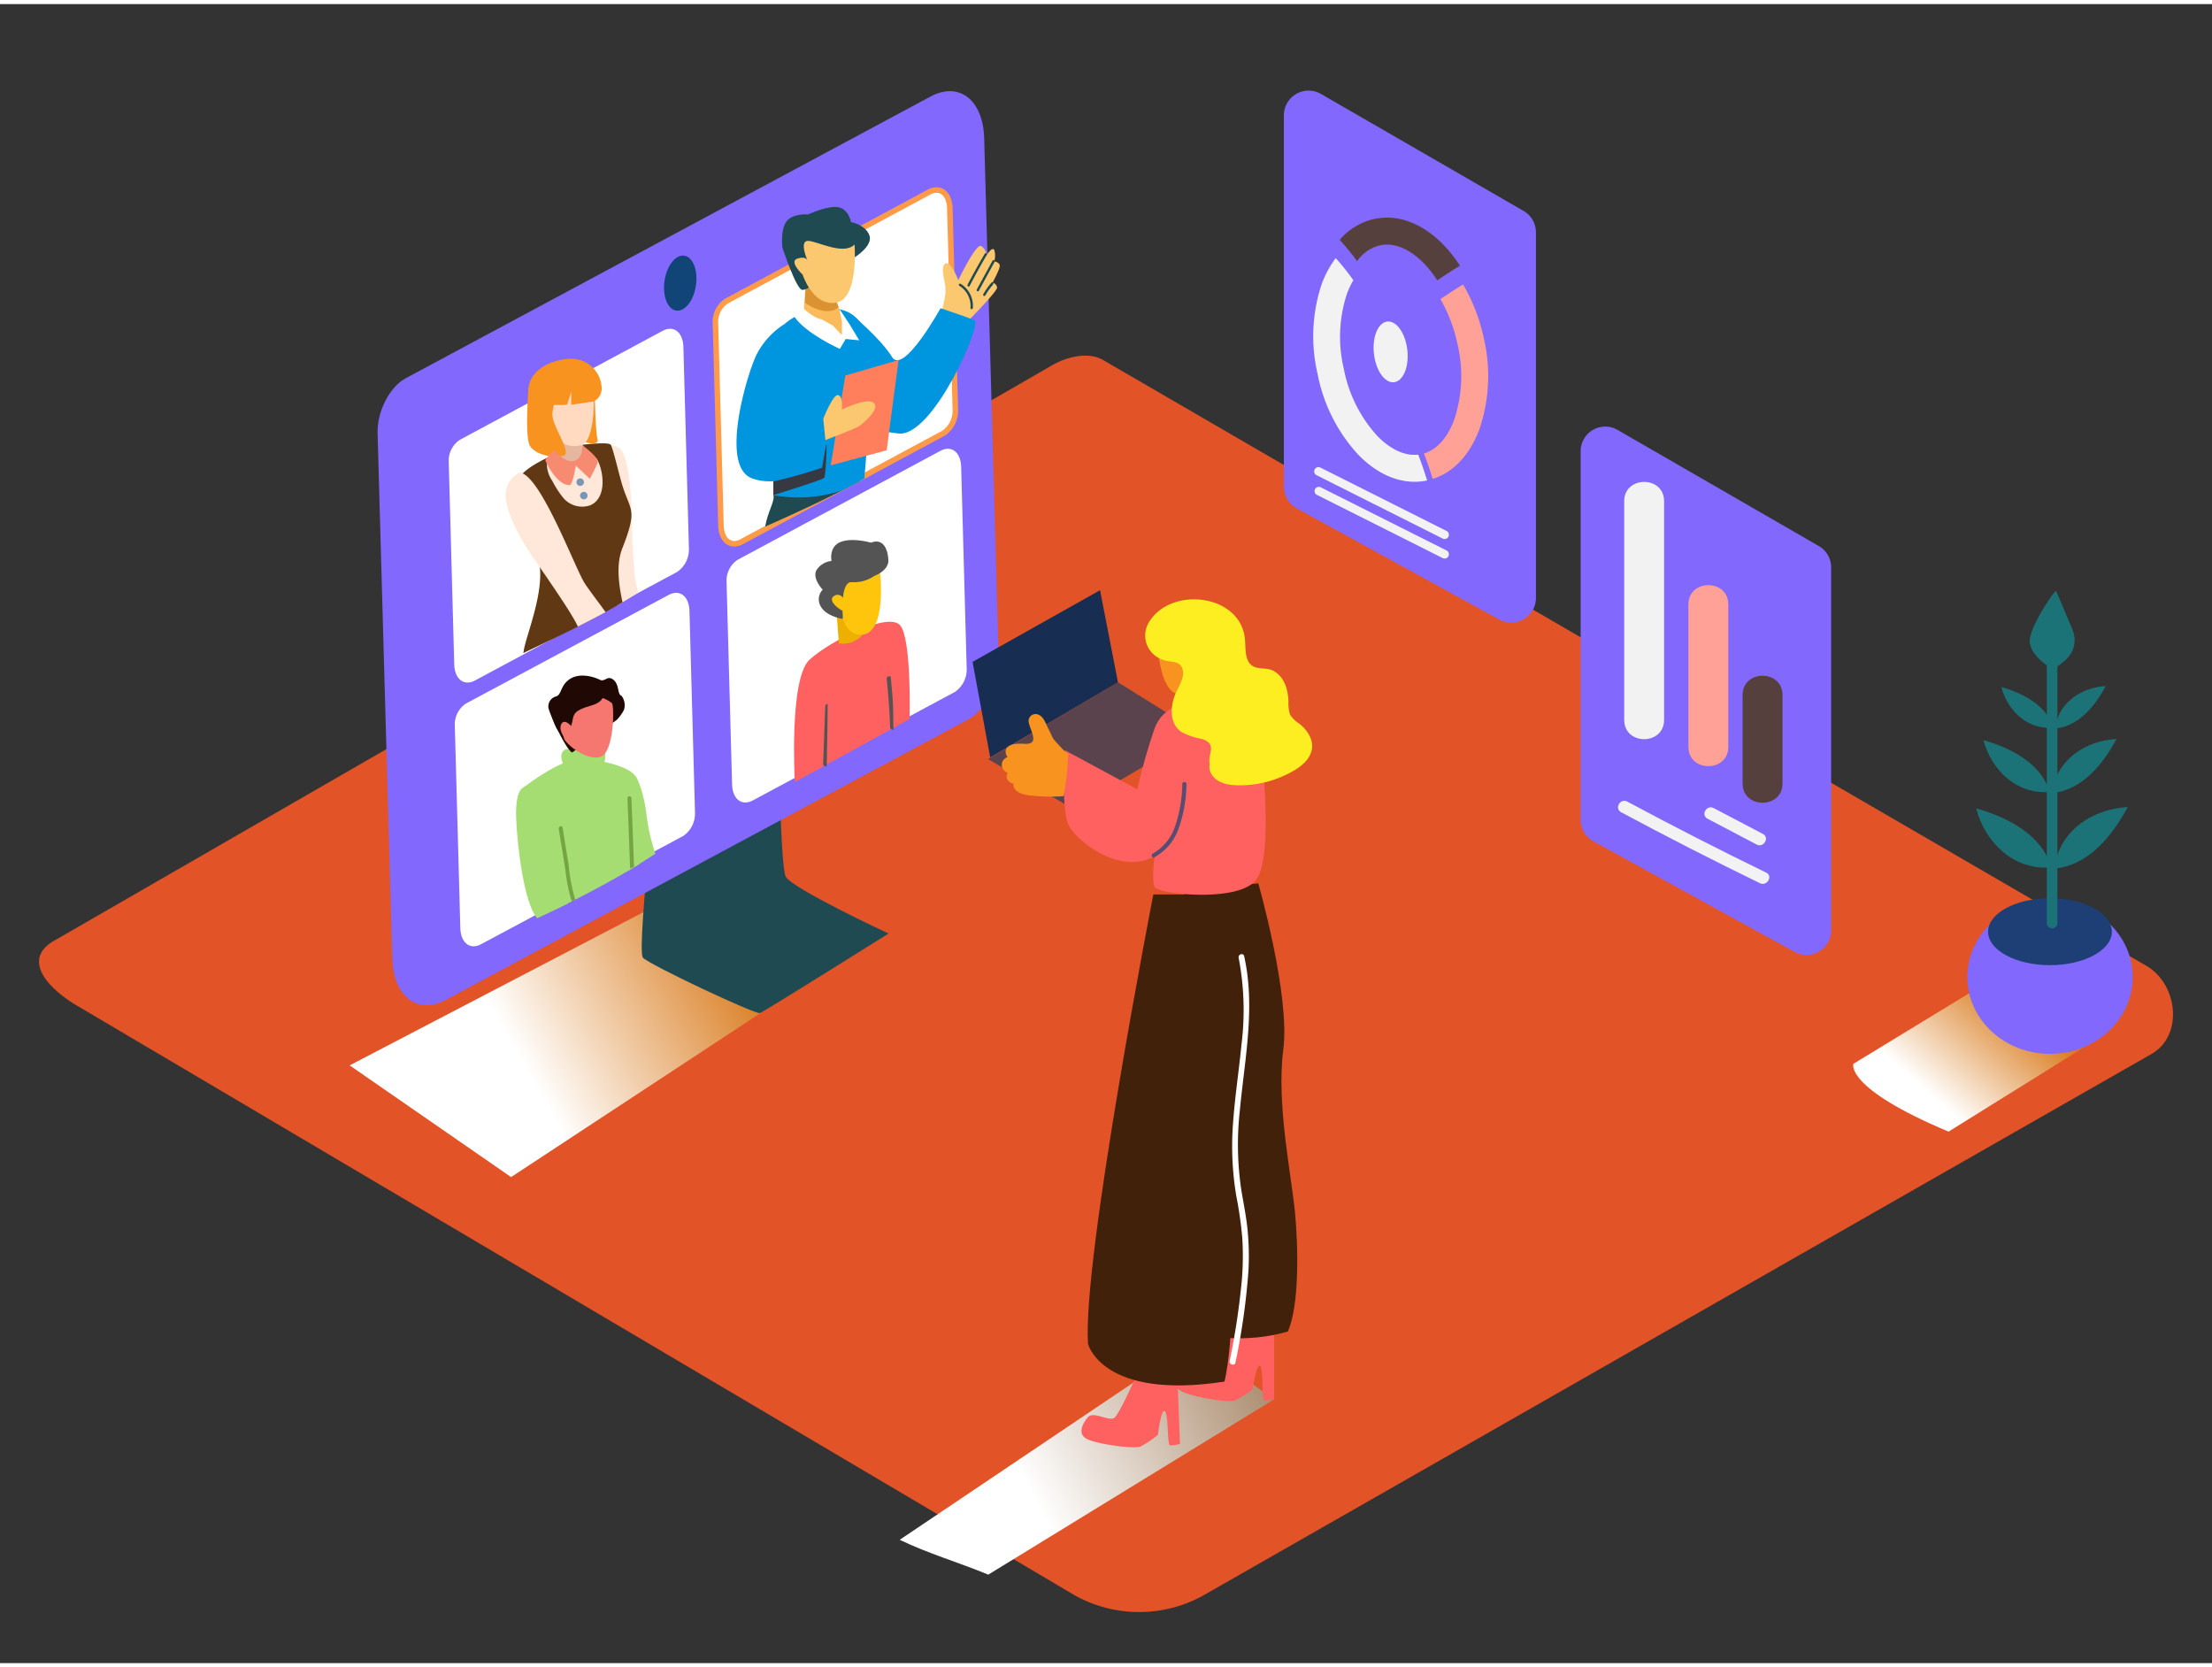 <svg xmlns="http://www.w3.org/2000/svg" xmlns:xlink="http://www.w3.org/1999/xlink" viewBox="0 0 400 300" width="406" height="306" class="illustration styles_illustrationTablet__1DWOa"><rect x="0" y="0" width="400" height="300" fill="#333333" stroke="none"/><defs><linearGradient id="linear-gradient" x1="138.79" y1="167.5" x2="94.93" y2="192.33" gradientUnits="userSpaceOnUse"><stop offset="0" stop-color="#d46a00"></stop><stop offset="1" stop-color="#fff"></stop></linearGradient><linearGradient id="linear-gradient-2" x1="367.29" y1="178.29" x2="350.01" y2="198" xlink:href="#linear-gradient"></linearGradient><linearGradient id="linear-gradient-3" x1="-299.47" y1="237.92" x2="-357.06" y2="268.95" gradientTransform="translate(543.22)" gradientUnits="userSpaceOnUse"><stop offset="0" stop-color="#8c6239"></stop><stop offset="1" stop-color="#fff"></stop></linearGradient></defs><title>PP</title><g style="isolation: isolate;"><g id="Layer_2" data-name="Layer 2"><path d="M194.28,287.7,14.56,181.48C8.84,178.27,3.93,173,9.51,169.53l180.37-104c2.71-1.68,6.82-2.78,9.57-1.18L388.11,173.89c5.72,3.32,6.75,12.6,1,15.93L218,287.53A23.9,23.9,0,0,1,194.28,287.7Z" fill="#e25327"></path><path d="M131.54,156.29,63.23,191.91l29.19,20.2,63.88-42C150.59,166.38,137.31,159.9,131.54,156.29Z" fill="url(#linear-gradient)" style="mix-blend-mode: multiply;"></path><path d="M120.07,127.94s-5.16,43.15-3.8,44.51,20.36,10.31,21.17,10,23.24-14.38,23.24-14.38-17.49-8.14-18.6-10.31-1.33-30.94-1.33-30.94" fill="#204a51"></path><path d="M168.26,16.72c5.17-2.77,9.52.59,9.71,7.52l2.63,94.37c.12,4.24-2.35,9.05-5.51,10.75l-94.45,50.7c-5.17,2.77-9.52-.59-9.71-7.52L68.28,77.59c-.11-3.92,2.17-8.37,5.1-9.94Z" fill="#8268fc"></path><path d="M324.53,171.4l-36.39-20a4.45,4.45,0,0,1-2.31-3.9V80.82A4.45,4.45,0,0,1,292.51,77L328.9,98a4.45,4.45,0,0,1,2.23,3.86V167.5A4.45,4.45,0,0,1,324.53,171.4Z" fill="#8268fc"></path><path d="M322.33,124.94v16c0,4.64-7.21,4.65-7.21,0v-16C315.12,120.3,322.33,120.29,322.33,124.94Z" fill="#56403d"></path><path d="M312.53,108.55v25.77c0,4.64-7.21,4.65-7.21,0V108.55C305.32,103.92,312.53,103.91,312.53,108.55Z" fill="#ffa197"></path><path d="M300.92,89.88v39.56c0,4.64-7.21,4.65-7.21,0V89.88C293.71,85.25,300.92,85.24,300.92,89.88Z" fill="#f2f2f2"></path><path d="M309.88,145.38l8.91,4.68c1.26.66.14,2.58-1.12,1.92l-8.91-4.68C307.5,146.63,308.62,144.72,309.88,145.38Z" fill="#f2f2f2"></path><path d="M294.26,144.21q12.43,6.67,25.12,12.84c1.28.62.16,2.54-1.12,1.92q-12.69-6.17-25.12-12.84C291.88,145.45,293,143.54,294.26,144.21Z" fill="#f2f2f2"></path><path d="M271.12,111.3,234.49,91.19a4.48,4.48,0,0,1-2.33-3.93V20.13a4.48,4.48,0,0,1,6.72-3.88l36.63,21.15a4.48,4.48,0,0,1,2.24,3.88v66.1A4.48,4.48,0,0,1,271.12,111.3Z" fill="#8268fc"></path><path d="M257.51,46.9c-2.18-2.23-4.52-3.41-6.72-3.41a5.94,5.94,0,0,0-1.23.13,7.1,7.1,0,0,0-4.16,2.87,41,41,0,0,0-3.14-3.86,11.55,11.55,0,0,1,6.29-3.78c4.23-.89,8.65.76,12.45,4.65a24.44,24.44,0,0,1,3,3.81c-1.39.84-2.74,1.74-4.1,2.64A19.63,19.63,0,0,0,257.51,46.9Z" fill="#56403d"></path><path d="M257.49,81.27c2.33-.7,4.26-2.84,5.47-6.1a24.91,24.91,0,0,0,.62-13.59,27.82,27.82,0,0,0-3.11-8.24c1.36-.9,2.71-1.79,4.1-2.64a32.66,32.66,0,0,1,3.78,9.86,29.82,29.82,0,0,1-.82,16.3c-1.74,4.67-4.71,7.83-8.45,9C258.59,84.32,258.08,82.77,257.49,81.27Z" fill="#ffa197"></path><path d="M239,50.64a18.13,18.13,0,0,1,2.54-4.7,40.89,40.89,0,0,1,3.19,4,14.41,14.41,0,0,0-1.15,2.42A24.91,24.91,0,0,0,243,65.93a24.91,24.91,0,0,0,6.07,12.17c2.4,2.46,5,3.64,7.38,3.37.61,1.53,1.13,3.1,1.62,4.67h0a11,11,0,0,1-2.27.24c-3.51,0-7.06-1.69-10.18-4.89a29.82,29.82,0,0,1-7.35-14.57A29.82,29.82,0,0,1,239,50.64Z" fill="#f2f2f2"></path><ellipse cx="251.47" cy="62.87" rx="3.04" ry="5.52" transform="translate(-5.41 28.22) rotate(-6.35)" fill="#f2f2f2"></ellipse><path d="M238.77,87.35,261.58,98.8a.77.77,0,0,1-.69,1.38L238.08,88.72A.77.77,0,0,1,238.77,87.35Z" fill="#f2f2f2"></path><path d="M238.77,83.81l22.81,11.46a.77.77,0,0,1-.69,1.38L238.08,85.19A.77.77,0,0,1,238.77,83.81Z" fill="#f2f2f2"></path><path d="M362.44,175l-27.29,16.63s-1.68,4.32,17.21,12.26l28.44-17.7" fill="url(#linear-gradient-2)" style="mix-blend-mode: multiply;"></path><ellipse cx="370.71" cy="175.94" rx="14.95" ry="13.89" fill="#8268fc"></ellipse><ellipse cx="370.7" cy="167.74" rx="11.19" ry="6.05" fill="#1d3f75"></ellipse><path d="M370.13,118.94v47.48a1,1,0,0,0,1.91,0V118.94A1,1,0,0,0,370.13,118.94Z" fill="#1c7377"></path><path d="M374.62,117.17a4.59,4.59,0,0,0,.29-3.63c-.44-1.31-1.07-2.57-1.59-3.85s-1-2.41-1.53-3.58h0c-.56.28-4.57,6.32-4.74,8.85s3.17,4.66,3.17,4.66l1,.64c.18.12,1.92-1.32,2.12-1.49A5.39,5.39,0,0,0,374.62,117.17Z" fill="#1c7377"></path><path d="M371.64,131v0c4.23-.41,7.16-4,9.15-7.67C376.3,123.56,372.17,126.39,371.64,131Z" fill="#1c7377"></path><path d="M371.31,130.84h0c-1.28-4.05-5.38-6.17-9.41-7.35C363.06,127.83,366.69,131.28,371.31,130.84Z" fill="#1c7377"></path><path d="M371.08,142.66v0c5.39-.52,9.11-5.06,11.65-9.76C377,133.19,371.75,136.79,371.08,142.66Z" fill="#1c7377"></path><path d="M370.66,142.45h0c-1.63-5.16-6.85-7.85-12-9.36C360.16,138.62,364.78,143,370.66,142.45Z" fill="#1c7377"></path><path d="M371.49,156.33v0c6.14-.6,10.38-5.77,13.27-11.13C378.25,145.54,372.26,149.64,371.49,156.33Z" fill="#1c7377"></path><path d="M371,156.1h0c-1.86-5.88-7.8-9-13.65-10.66C359,151.74,364.31,156.74,371,156.1Z" fill="#1c7377"></path><ellipse cx="123" cy="50.45" rx="5.02" ry="2.87" transform="translate(55.21 164.82) rotate(-81.64)" fill="#124577"></ellipse><path d="M120.92,106.84c2-1.07,3.68.23,3.76,2.91l1,36.52a4.9,4.9,0,0,1-2.13,4.16L87,170c-2,1.07-3.68-.23-3.76-2.91l-1-36.75a4.53,4.53,0,0,1,2-3.85Z" fill="#fff"></path><path d="M170.05,80.79c2-1.07,3.68.23,3.76,2.91l1,36.52a4.9,4.9,0,0,1-2.13,4.16L136.14,144c-2,1.07-3.68-.23-3.76-2.91l-1-36.75a4.53,4.53,0,0,1,2-3.85Z" fill="#fff"></path><path d="M119.82,59.09c2-1.07,3.68.23,3.76,2.91l1,36.52a4.9,4.9,0,0,1-2.13,4.16L85.9,122.31c-2,1.07-3.68-.23-3.76-2.91l-1-36.75a4.53,4.53,0,0,1,2-3.85Z" fill="#fff"></path><path d="M168,34c2-1.07,3.68.23,3.76,2.91l1,36.52a4.9,4.9,0,0,1-2.13,4.16L134.13,97.21c-2,1.07-3.68-.23-3.76-2.91l-1-36.75a4.53,4.53,0,0,1,2-3.85Z" fill="#fff" stroke="#ff9b48" stroke-miterlimit="10"></path><path d="M138.37,94.49c5.83-2.59,11.64-5.25,17.24-8.32L139.85,88.8C140.18,89.83,138.8,91.82,138.37,94.49Z" fill="#204a51"></path><path d="M169.82,57.13s1.26-3.89,1.16-5.57-1-4.13,0-4.64,2.31,3,2.31,3,3.16-6.6,4.1-6.18a2.07,2.07,0,0,1,1,1.71s1-1.66,1.4-1a3.53,3.53,0,0,1,0,2.06s.94.17,1,.77-1.32,3.1-1.32,3.1a1,1,0,0,1,.83.87c.06.77-5.94,6.75-5.94,6.75" fill="#fbc76f"></path><path d="M154,56.12s5.27,4.36,7.31,7.7S170.08,55,170.08,55s4.64,1.53,6.12,2.15-7.51,21.2-13.71,20.5-6-1.92-6-1.92" fill="#0096df"></path><path d="M139.85,88.8a24.9,24.9,0,0,0,12.45-.87q2-1,4-2.13c.76-8.71,1.33-17.43.39-26.18a.86.86,0,0,1,0-.21,8,8,0,0,0-2.62-3.3c-2.88-1.95-7.59-1-10.38.48a10.32,10.32,0,0,0-1.87,1.3C138.71,68,140,78.43,139.85,88.8Z" fill="#0096df"></path><path d="M150.8,52l-5.12-1.07-.43,5.65s3.86,3.95,7.67,3.4l-1.08-4.71A15.15,15.15,0,0,1,150.8,52Z" fill="#fcbb5b"></path><path d="M150.91,52.5a22.36,22.36,0,0,0-5.23-1.6L145.55,54s3.83,2.81,6.1.81A15.06,15.06,0,0,1,150.91,52.5Z" fill="#db9231"></path><path d="M154.49,45.83s3.41-2.07,2.73-4-3.33-2.41-3.33-2.41-.42-2.42-2.39-2.7-5.36,1.32-5.36,1.32-2.95-.27-4,1.38-.66,4.61-.66,4.61,2.46,7.45,3.55,7.64,3.81-2.55,3.81-2.55" fill="#204a51"></path><path d="M154.53,43.48s.8,9.87-3.39,10.52-6-5.08-6-5.08-2.55-2.37-.95-2.9,1.83.36,1.83.36-1.56-3.56.08-3.56S152.47,45.51,154.53,43.48Z" fill="#fbc76f"></path><path d="M145.25,55s2,1.88,3.32,2l2,1.11,1.68,1.75V57.4s-.5-2.19-.42-2.17S153.69,58,153.69,58l1.68,2.8-2.44-.24-1.06,1.79s-6.07-2.7-8.2-5.79Z" fill="#fff"></path><path d="M178.1,45.1q-1.64,2.78-3.13,5.65c-.13.25.24.46.37.22q1.48-2.87,3.13-5.65A.22.22,0,0,0,178.1,45.1Z" fill="#204a51"></path><path d="M179.48,46.4l-2.85,5.22c-.13.24.24.46.37.22l2.85-5.22C180,46.37,179.62,46.15,179.48,46.4Z" fill="#204a51"></path><path d="M179.28,50.37a13.08,13.08,0,0,0-1.49,2.12.22.22,0,0,0,.37.22,12.52,12.52,0,0,1,1.42-2C179.76,50.46,179.46,50.16,179.28,50.37Z" fill="#204a51"></path><path d="M173.71,50.58c-.24-.13-.46.24-.22.37a4.26,4.26,0,0,1,2,4,.21.21,0,0,0,.43,0A4.67,4.67,0,0,0,173.71,50.58Z" fill="#204a51"></path><path d="M141.79,57.9a14.21,14.21,0,0,0-5,5.52c-1.75,3.61-6.63,20-.9,22.3s15.68-3,15.68-3L151,74l-8.59,1.23" fill="#0096df"></path><path d="M152.86,67.16c-.07.28-2.63,16.24-2.63,16.24l10.11-2.71,2.15-16.32Z" fill="#ff7f5c"></path><path d="M148.87,75s1.78-4.57,2.71-4.29.64,2.61.64,2.61,4.58-2.24,5.79-1.21-1.83,3.65-2.65,4.2-6.1,2.52-6.1,2.52Z" fill="#fbc76f"></path><path d="M139.85,86.32a87.13,87.13,0,0,0,8.8-2.48s.79-4.58.83-4.43-.11,5.88-.47,6.27-9.17,3.12-9.17,3.12Z" fill="#363942"></path><path d="M101,163.45c5-2.45,10-5.1,14.73-8,.59-8.47.12-14.24-.81-15.81-1.21-2.05-8.59-3.68-11.95-2.75s-8.39,4.83-8.39,4.83,1.22,11.75,4.6,18.74A20.82,20.82,0,0,0,101,163.45Z" fill="#a5dd73"></path><path d="M108.32,138.08c1.18.25,1.4-3,.9-3.33a23.42,23.42,0,0,0-6.89,0c-1.87.83,0,3.6,0,3.6" fill="#a5dd73"></path><path d="M100.6,125.18c1-.35.73-2.1,2.56-3.2s4.32-.3,5.28.19,1.39-.87,2.47,0,.72,2.4,1.34,2.85l.09,0a2.76,2.76,0,0,1,.48,2.64,8.1,8.1,0,0,1-1.27,1.76l-8.09,5.92c-1.17-.59-4.29-7.33-4.3-8.23A1.88,1.88,0,0,1,100.6,125.18Z" fill="#200904"></path><path d="M110.65,126.39c.46.37.44,9-2.09,9.74s-6.09-2.25-6.52-3.22-1.09-6.43-.13-7.1S107.84,124.16,110.65,126.39Z" fill="#f67770"></path><path d="M109.08,124.13s.81,1.89-2.22,2.73-3.13,1.56-3.33,2.7c-.38,2.13-2.18,4.83-3.85-1.16-.08-.29,1.5-4.8,3.84-5.49S109.08,124.13,109.08,124.13Z" fill="#200904"></path><path d="M103.42,130.69s-1.22-1.52-1.85-.61.2,2.68,1.3,3.11" fill="#f67770"></path><path d="M118.51,153.65a35.91,35.91,0,0,1-1.58-6.92c-.64-5.17-2-7.13-2-7.13l-2.62,8.85a29.85,29.85,0,0,0,1.26,8.27Q116.06,155.24,118.51,153.65Z" fill="#a5dd73"></path><path d="M102.79,162.58l-1-1s-1.75-23.2-7.19-19.88c0,0-1.46.31-1.26,5.55s1.46,15.4,3.79,18.06Q100,164,102.79,162.58Z" fill="#a5dd73"></path><path d="M114.66,156l-.48-12.41c0-.46-.74-.46-.72,0l.49,12.74Z" fill="#75a542"></path><path d="M103.4,162.27l.64-.32a30.13,30.13,0,0,1-1.2-6.22l-1.11-6.81c-.07-.46-.77-.26-.7.19l1.22,7.49A27.41,27.41,0,0,0,103.4,162.27Z" fill="#75a542"></path><polygon points="193.89 145.45 178.67 136.52 202.16 122.63 216.99 131.87 193.89 145.45" fill="#5b434d"></polygon><polygon points="179.06 136.22 175.87 118.94 198.92 105.99 202.16 122.63 179.06 136.22" fill="#172d51"></polygon><path d="M178.71,284l51.69-31.7L215.76,242l-53.06,35.7C167.87,280.2,173.42,281.8,178.71,284Z" fill="url(#linear-gradient-3)" style="mix-blend-mode: multiply;"></path><path d="M206.46,245.68c0,.2-4,9.41-5,10s-3.71-1.23-4.66-.21-2.19,3.18-.07,4.09,8.42,1.76,9.56,1.26a19.46,19.46,0,0,0,3.11-2.11s.59-4.94,1.25-4.26.42,6,.89,6.16a5.17,5.17,0,0,0,1.84-.27l-.6-15.58" fill="#ff6161"></path><path d="M223.95,237.4c0,.19-4.37,9.26-5.3,9.8s-3.66-1.36-4.65-.37-2.3,3.1-.21,4.09,8.35,2.06,9.51,1.6a19.46,19.46,0,0,0,3.19-2s.77-4.92,1.4-4.22.21,6,.67,6.19a5.17,5.17,0,0,0,1.85-.2l0-15.59" fill="#ff6161"></path><path d="M208.56,161s-12.88,66-11.81,81.28c0,0,2.55,10.21,24.68,6.81,0,0,1.91-7.66,1.06-20.64S219.3,161,219.3,161Z" fill="#42210b"></path><path d="M210.89,239l3.34-78.7L227.54,159s5.8,20.28,4.52,30.07,1.49,22.77,2.13,29.58c.57,6.11.8,16.67-1.31,21.39C225.74,242.11,218,241.42,210.89,239Z" fill="#42210b"></path><path d="M222.36,245.37a131.61,131.61,0,0,0,2.23-14.94,53.19,53.19,0,0,0,.05-7.37,71.8,71.8,0,0,0-1.08-7.54A54.69,54.69,0,0,1,223,202c.34-4.64,1.05-9.24,1.5-13.87a50,50,0,0,0-.51-15.65c-.15-.67.88-1,1-.28,2.06,9.25.08,18.62-.79,27.88a55.61,55.61,0,0,0,.27,14.38c.39,2.33.86,4.64,1.11,7a49,49,0,0,1,.18,7.57,122.46,122.46,0,0,1-2.36,16.66C223.26,246.32,222.24,246,222.36,245.37Z" fill="#fff"></path><path d="M217.28,125.72c-1.26.44-6.73.44-8.49,5.27a104.87,104.87,0,0,0-3.13,11l-13.09-7.06s-.78,11,.78,13.75,9.18,8.92,15.44,5.39c0,0-.59,4.27,0,5.57s15,2.88,18.3-1.21,1-23.5,1-23.5" fill="#ff6161"></path><path d="M192.79,140.38c.21-1.57.27-3.15.43-4.72a8.16,8.16,0,0,1-1.23-1.12c-.45-.46-.88-.93-1.3-1.41s-.55-1-.84-1.55l-.33-.64c-.41-.81-.78-2.09-1.76-2.46a1.28,1.28,0,0,0-1.75.94c-.16,1.42,2.36,4.43-.62,4.35a11.22,11.22,0,0,0-1.68,0c-1.14.14-2.19.68-1.77,1.92a1.88,1.88,0,0,0,.25.49,1.44,1.44,0,0,0-.92,1.94,1.66,1.66,0,0,0,1,.92,1,1,0,0,0,0,1.32,1.68,1.68,0,0,0,1,.62,1.25,1.25,0,0,0,.07.63c.38,1,1.71,1.31,2.65,1.46a32.69,32.69,0,0,0,6.37.16C192.49,142.31,192.66,141.35,192.79,140.38Z" fill="#f7931e"></path><path d="M209.66,110.34c-.82.49-.78,12.79,2.9,14.31,4.8,2,8.66-3.42,9.11-6.32S219.14,104.62,209.66,110.34Z" fill="#f7931e"></path><path d="M235,130.15a5.52,5.52,0,0,1-1.71-1.64A7,7,0,0,1,233,126c-.12-2.08-.69-4.28-2.71-5.42-1.29-.73-3.11-.09-4.18-1.21s-.82-3.13-1-4.67c-.87-8-13.31-9.5-17.32-2.95a4.58,4.58,0,0,0,1.47,6.33,5.05,5.05,0,0,0,2,.74c1,.16,2,.13,2.49,1.19.66,1.59-.56,3.23-1.16,4.64-.94,2.2-1.23,5.35,1,6.94a12,12,0,0,0,3.64,1.28,2.91,2.91,0,0,1,1.42.75c.61.72.22,1.71.09,2.52a3.77,3.77,0,0,0,0,1.3,2.65,2.65,0,0,0,.68,2.28c1.35,1.56,3.84,1.62,5.8,1.52a18.87,18.87,0,0,0,6.6-1.55c1.83-.79,4.1-2,5-3.78C238,133.78,236.74,131.56,235,130.15Z" fill="#fcee21"></path><path d="M213.8,141a25.07,25.07,0,0,1-1.21,7.39,8.93,8.93,0,0,1-4.19,5.26.36.36,0,0,0,.38.61,9.44,9.44,0,0,0,4.34-5.14,24.83,24.83,0,0,0,1.43-8.12C214.55,140.56,213.81,140.56,213.8,141Z" fill="#124577" opacity="0.7"></path><path d="M105.2,78.58l.12,4.28S101.66,84.5,99.81,84V77.05" fill="#e5b79e"></path><path d="M107.55,70.56s.12,6.92.51,8.21-3.75.66-3.9-1.29" fill="#f7931e"></path><path d="M107.37,71.85c.07.22,0,7.19-2.13,7.86-3.36,1.05-5.39-1.75-6.41-3.91s-.37-8.44,3.28-8.84S106.72,69.86,107.37,71.85Z" fill="#ffd9c0"></path><path d="M107.37,71.85a2.64,2.64,0,0,0,1.41-2.71,5.47,5.47,0,0,0-5.45-5c-3.51,0-9.13,2.25-7.52,7.81,1.71,5.94,4.44,6.16,4.44,6.16s-1.31-3.2-1-4.77.73-3.13.73-3-.1,2.11-.1,2.11a15.79,15.79,0,0,0,2.64,0c.11-.15.78-2.35.78-2.35v2.35Z" fill="#f7931e"></path><path d="M99.56,74.06s-.52-3-1.48-2.34-.73,3,1.18,3.65" fill="#ffd9c0"></path><path d="M95.57,69.3s-.72,9,.26,10.59,4.1,2.27,6,1.8-2.33-5.6-1.93-7.89.91-4.5.91-4.5" fill="#f7931e"></path><path d="M115.44,106.4c-.26-1-.48-1.83-.59-2.48a105.48,105.48,0,0,1-.58-11c-.08-2.44-.33-11.65-2.47-12.72a3.76,3.76,0,0,0-3.71,0v6.54s1.95,13.15,3.49,22C112.89,108,114.18,107.22,115.44,106.4Z" fill="#ffe8d9"></path><path d="M98.92,83.21l2.57-.65a.64.64,0,0,0,.45.52,2.92,2.92,0,0,0,3.38-1.29.71.71,0,0,0,0-.22l1.93-.49c-.11.28,3.16,1.1,3,4.08s0,6.15-2.17,6.58a22.56,22.56,0,0,1-4.34.37l-3.9-2.86-1.48-3.71Z" fill="#ffe8d9"></path><path d="M94.79,116.47c-.05.24-.1.54-.15.88,6.05-2.9,12.17-5.74,17.93-9.18-.7-3.27-1.19-6.93,0-9.85,2.77-7.06,1.42-6.64,0-11.2-.57-1.79-1.72-6.84-2.13-7.43s-5.15,0-5.15,0h0a4.42,4.42,0,0,1,1.06,1.57.54.54,0,0,1,0,.24l.06,0a.69.69,0,0,1,.17.14h0l.06.06.13.2.2.28a.64.64,0,0,1,1,.13c1.27,2.31,1.75,7-1.2,8.31a4.47,4.47,0,0,1-5-1.44,17.89,17.89,0,0,1-1.88-2.93,5.52,5.52,0,0,1-1-3.12.66.66,0,0,1,.41-.58c-.08-.17-.17-.32-.25-.49a.67.67,0,0,1,0-.07c-2.18,1.05-4.69,2.46-5.69,4.38-1.6,3.08,3.43,9.89,4.2,14.92S95.5,113.27,94.79,116.47Z" fill="#603813"></path><path d="M105.21,79.7S108.48,82,108.06,83s-1.41,2.84-1.41,2.84l-2.51-2.37S103.56,87,103,87c-2.32,0-4.25-4.09-4.37-4.44s1.64-1.91,1.64-1.91S102,83,103.79,82.6,105.21,79.7,105.21,79.7Z" fill="#f78b72"></path><path d="M104.92,85.77a.68.68,0,0,1,0,1.36A.68.68,0,0,1,104.92,85.77Z" fill="#7896b5"></path><path d="M105.57,88.2a.68.68,0,0,1,0,1.36A.68.68,0,0,1,105.57,88.2Z" fill="#7896b5"></path><path d="M104.27,112.1c.07.15.16.31.24.46,1.67-.84,3.33-1.71,5-2.61-1.44-2-3-4-3.81-5.27-1.73-2.72-8-19.62-11.7-19.95a4.45,4.45,0,0,0-2.56,3.91c-.16,2.68,2.31,7.55,4.62,10.93S103,109.54,104.27,112.1Z" fill="#ffe8d9"></path><path d="M143.73,140.68s-1.08-18.73,2.68-22.15,14.35-8.73,16.4-6.16,1.68,16.91,1.68,16.91" fill="#ff6161"></path><path d="M151.3,110.39l.4,5.21A4.64,4.64,0,0,0,156,114" fill="#edaf00"></path><path d="M159.11,102.68c.11.37,1.22,10.88-3.13,11.35s-4.27-7.08-4.29-9.38S157.94,98.72,159.11,102.68Z" fill="#ffc40c"></path><path d="M158.09,103.41s2.64-.92,2.55-2.88-.91-4-3.14-3.14c0,0-3.46-1-5.57-.09s-1.56,3.4-1.56,3.4a3.64,3.64,0,0,0-2.77,1.74c-.69,1.54,1.17,3.45,1.17,3.45a2.52,2.52,0,0,0-.33,3.07c1,1.79,4,2.23,4,2.23s-.65-6.86,1.61-6.66A6.39,6.39,0,0,0,158.09,103.41Z" fill="#545454"></path><path d="M153.07,108.3s-.82-2-2.11-1.36,0,2,1.41,2.79" fill="#ffc40c"></path><path d="M149.66,126.55a.48.48,0,0,0-.43.47l-.38,10.34a.47.47,0,0,0,.66.45C149.55,134.05,149.66,130.3,149.66,126.55Z" fill="#545454"></path><path d="M161.5,127.28c-.06-1.88-.26-3.76-.42-5.64-.31-.19-.79-.06-.74.39q.47,4.34.62,8.71a.5.5,0,0,0,.62.47C161.5,129.91,161.55,128.61,161.5,127.28Z" fill="#545454"></path></g></g></svg>